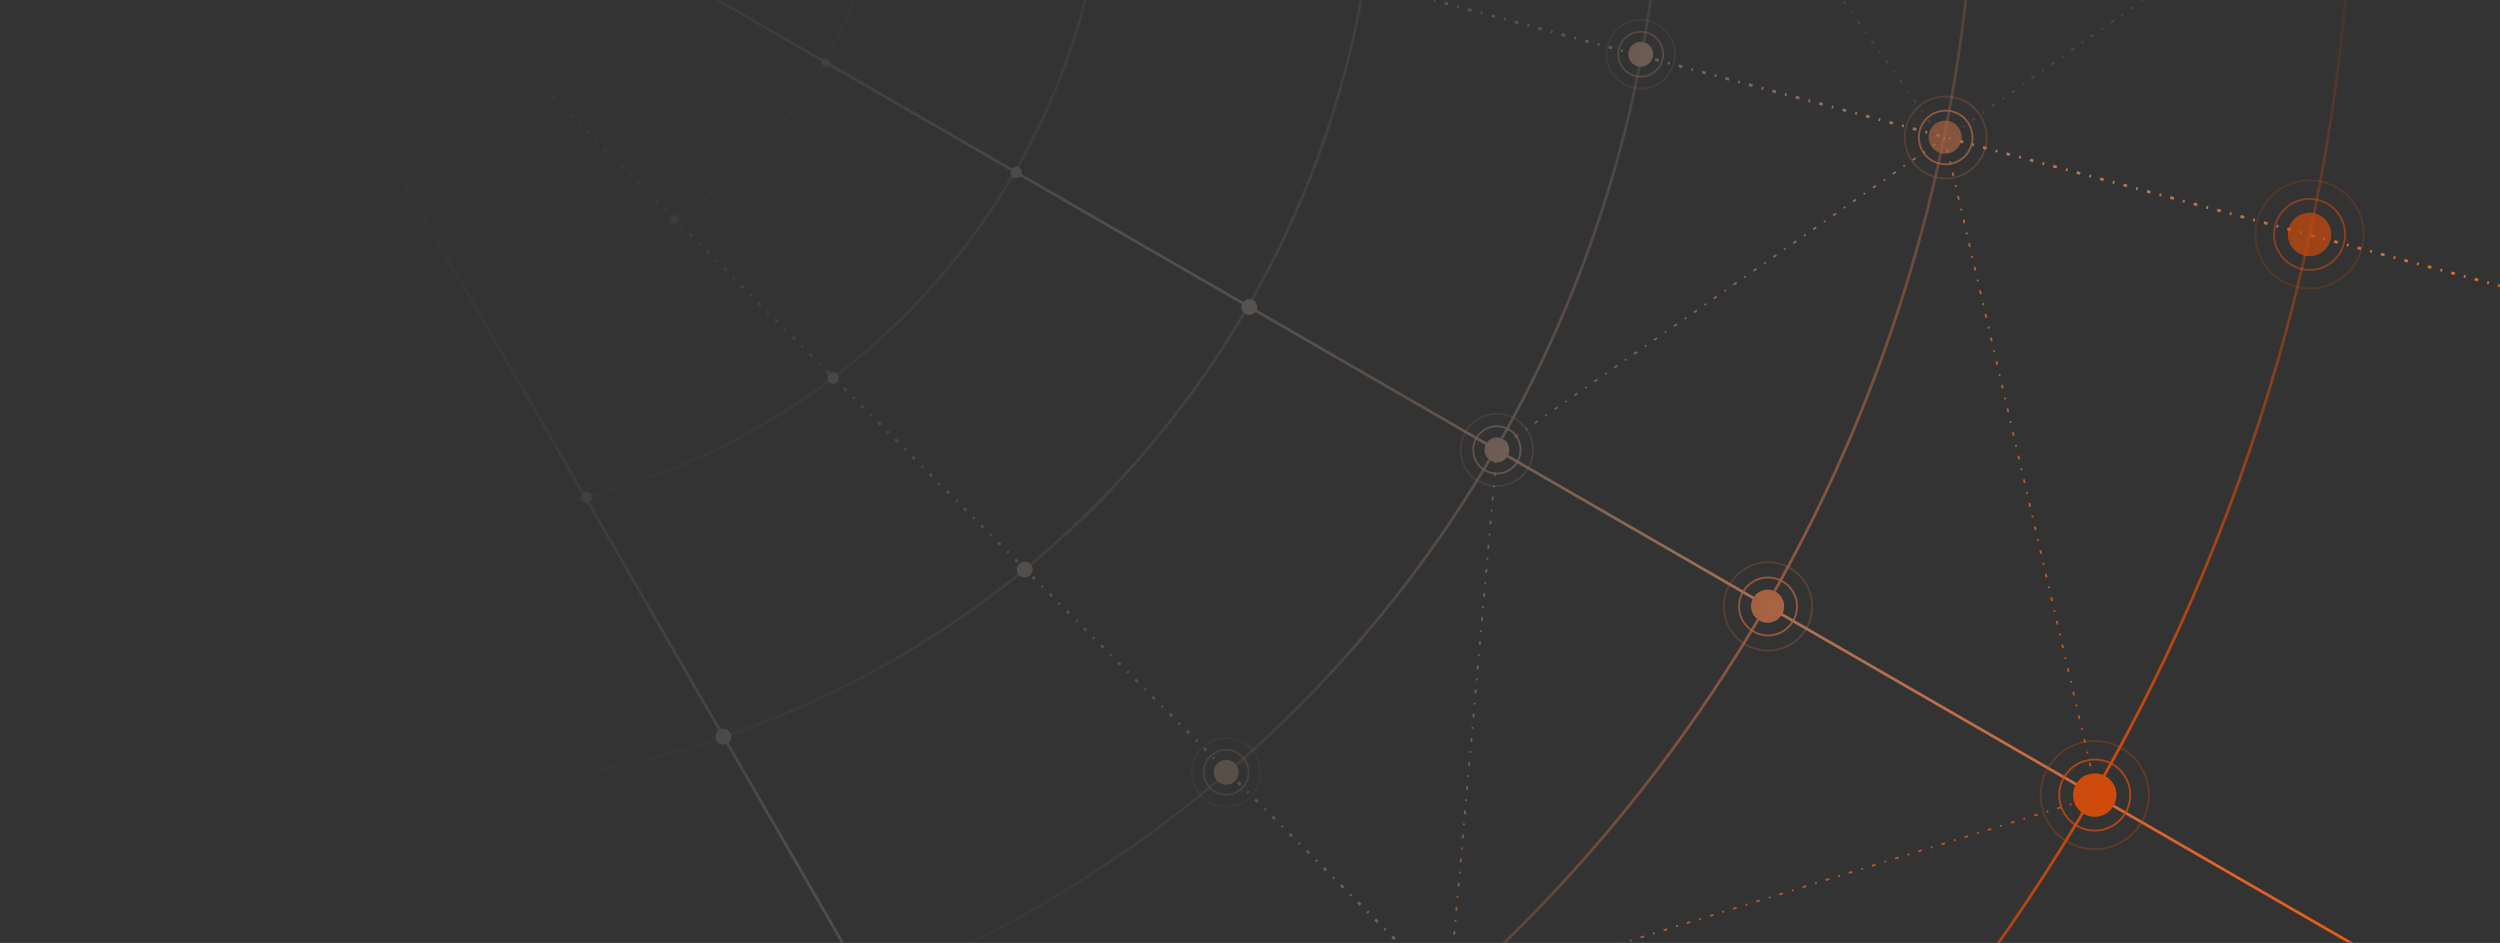 <svg width="1209" height="456" viewBox="0 0 1209 456" fill="none" xmlns="http://www.w3.org/2000/svg">
<rect x="0" y="0" width="1209" height="456" fill="#333333" stroke="none"/>
<mask id="mask0_4924_12493" style="mask-type:alpha" maskUnits="userSpaceOnUse" x="0" y="0" width="1209" height="456">
<rect x="0.952" width="1208" height="456" rx="32" fill="url(#paint0_linear_4924_12493)"/>
</mask>
<g mask="url(#mask0_4924_12493)">
<path d="M940.4 66.692L1014.3 384.966L700.609 482.024L723.956 217.334L940.4 66.692Z" stroke="url(#paint1_linear_4924_12493)" stroke-width="0.902" stroke-dasharray="0.9 4.51 1.8 4.51"/>
<path d="M701.117 481.271L666.738 862.222L461.326 896.603L448.84 457.141L701.117 481.271Z" stroke="url(#paint2_linear_4924_12493)" stroke-opacity="0.3" stroke-width="0.902" stroke-dasharray="0.9 4.51 1.8 4.51"/>
<circle cx="200.141" cy="-84.811" r="937.951" transform="rotate(120 200.141 -84.811)" stroke="url(#paint3_radial_4924_12493)" stroke-width="1.353"/>
<circle cx="200.141" cy="-84.81" r="755.28" transform="rotate(120 200.141 -84.81)" stroke="url(#paint4_radial_4924_12493)" stroke-opacity="0.8" stroke-width="1.353"/>
<circle cx="200.141" cy="-84.81" r="604.097" transform="rotate(120 200.141 -84.81)" stroke="url(#paint5_radial_4924_12493)" stroke-opacity="0.7" stroke-width="1.353"/>
<circle cx="200.14" cy="-84.81" r="465.851" transform="rotate(120 200.14 -84.81)" stroke="url(#paint6_linear_4924_12493)" stroke-opacity="0.6" stroke-width="1.353"/>
<circle cx="200.141" cy="-84.811" r="335.686" transform="rotate(120 200.141 -84.811)" stroke="url(#paint7_linear_4924_12493)" stroke-opacity="0.5" stroke-width="1.353"/>
<circle cx="200.141" cy="-84.811" r="229.272" transform="rotate(120 200.141 -84.811)" stroke="url(#paint8_linear_4924_12493)" stroke-opacity="0.2" stroke-width="1.353"/>
<path d="M1184.08 483.266L147.575 -115.16" stroke="url(#paint9_linear_4924_12493)" stroke-width="1.353"/>
<path d="M993.312 772.906L147.009 -73.397" stroke="url(#paint10_linear_4924_12493)" stroke-width="1.353" stroke-dasharray="0.9 4.51 1.8 4.51"/>
<path d="M757.368 1062.01L158.942 25.501" stroke="url(#paint11_linear_4924_12493)" stroke-width="1.353"/>
<path d="M1339.53 173.236L183.46 -136.533" stroke="url(#paint12_linear_4924_12493)" stroke-width="1.353" stroke-dasharray="0.9 4.51 1.8 4.51"/>
<circle cx="8.001" cy="8.001" r="8.001" transform="matrix(-0.866 -0.5 -0.5 0.866 865.746 290.24)" fill="#FF874E"/>
<circle opacity="0.7" cx="8.001" cy="8.001" r="8.001" transform="matrix(-0.866 -0.5 -0.5 0.866 951.597 63.402)" fill="#FF874E"/>
<circle cx="10.495" cy="10.495" r="10.495" transform="matrix(-0.866 -0.5 -0.5 0.866 1027.35 380.663)" fill="#FC5200"/>
<circle opacity="0.7" cx="10.495" cy="10.495" r="10.495" transform="matrix(-0.866 -0.5 -0.5 0.866 1131.24 109.529)" fill="#FC5200"/>
<circle cx="6.014" cy="6.014" r="6.014" transform="matrix(-0.866 -0.5 -0.5 0.866 732.105 215.376)" fill="#FEC4A4"/>
<circle cx="6.014" cy="6.014" r="6.014" transform="matrix(-0.866 -0.5 -0.5 0.866 601.173 371.282)" fill="#FEC4A4"/>
<circle cx="6.014" cy="6.014" r="6.014" transform="matrix(-0.866 -0.5 -0.5 0.866 801.659 24.03)" fill="#FEC4A4"/>
<circle cx="3.834" cy="3.834" r="3.834" transform="matrix(-0.866 -0.5 -0.5 0.866 609.403 147.051)" fill="#FFEADB"/>
<circle cx="3.834" cy="3.834" r="3.834" transform="matrix(-0.866 -0.5 -0.5 0.866 500.803 274.043)" fill="#FFEADB"/>
<circle cx="3.834" cy="3.834" r="3.834" transform="matrix(-0.866 -0.5 -0.5 0.866 355.061 354.843)" fill="#FFEADB"/>
<circle cx="2.773" cy="2.773" r="2.773" transform="matrix(-0.866 -0.5 -0.5 0.866 495.226 82.357)" fill="#FFEADB"/>
<circle opacity="0.9" cx="2.773" cy="2.773" r="2.773" transform="matrix(-0.866 -0.5 -0.5 0.866 406.7 181.811)" fill="#FFEADB"/>
<circle opacity="0.7" cx="2.773" cy="2.773" r="2.773" transform="matrix(-0.866 -0.5 -0.5 0.866 287.359 239.574)" fill="#FFEADB"/>
<circle opacity="0.5" cx="2.231" cy="2.231" r="2.231" transform="matrix(-0.866 -0.5 -0.5 0.866 402.328 29.348)" fill="#FFEADB"/>
<circle opacity="0.5" cx="2.231" cy="2.231" r="2.231" transform="matrix(-0.866 -0.5 -0.5 0.866 329.353 105.371)" fill="#FFEADB"/>
<path d="M939.653 68.116L1252.38 -152.133L1179.44 -347.215L792.616 -138.297L939.653 68.116Z" stroke="url(#paint13_linear_4924_12493)" stroke-opacity="0.3" stroke-width="0.902" stroke-dasharray="0.9 4.51 1.8 4.51"/>
<circle opacity="0.8" cx="723.891" cy="217.576" r="11.441" transform="rotate(120 723.891 217.576)" stroke="#FEC4A4" stroke-width="0.902"/>
<circle opacity="0.8" cx="855.017" cy="293.282" r="14.008" transform="rotate(120 855.017 293.282)" stroke="#FF874E" stroke-width="0.902"/>
<circle opacity="0.3" cx="855.017" cy="293.282" r="21.374" transform="rotate(120 855.017 293.282)" stroke="#FF874E" stroke-width="0.902"/>
<circle opacity="0.3" cx="701.367" cy="481.415" r="19.811" transform="rotate(120 701.367 481.415)" stroke="#FF874E" stroke-width="0.902"/>
<circle opacity="0.8" cx="940.929" cy="66.482" r="12.973" transform="rotate(120 940.929 66.482)" stroke="#FF874E" stroke-width="0.902"/>
<circle opacity="0.3" cx="940.929" cy="66.482" r="19.811" transform="rotate(120 940.929 66.482)" stroke="#FF874E" stroke-width="0.902"/>
<circle opacity="0.3" cx="723.891" cy="217.576" r="17.498" transform="rotate(120 723.891 217.576)" stroke="#FEC4A4" stroke-width="0.902"/>
<g opacity="0.7">
<circle opacity="0.8" cx="592.959" cy="373.483" r="10.848" transform="rotate(120 592.959 373.483)" stroke="#FEC4A4" stroke-width="0.902"/>
<circle opacity="0.3" cx="592.958" cy="373.483" r="16.605" transform="rotate(120 592.958 373.483)" stroke="#FEC4A4" stroke-width="0.902"/>
</g>
<g opacity="0.7">
<circle opacity="0.8" cx="793.444" cy="26.231" r="10.848" transform="rotate(120 793.444 26.231)" stroke="#FEC4A4" stroke-width="0.902"/>
<circle opacity="0.3" cx="793.444" cy="26.232" r="16.605" transform="rotate(120 793.444 26.232)" stroke="#FEC4A4" stroke-width="0.902"/>
</g>
<circle opacity="0.8" cx="1013.02" cy="384.503" r="17.178" transform="rotate(120 1013.02 384.503)" stroke="#FC5200" stroke-width="0.902"/>
<circle opacity="0.3" cx="1013.02" cy="384.502" r="26.159" transform="rotate(120 1013.02 384.502)" stroke="#FC5200" stroke-width="0.902"/>
<g opacity="0.7">
<circle opacity="0.8" cx="1116.91" cy="113.37" r="17.178" transform="rotate(120 1116.91 113.37)" stroke="#FC5200" stroke-width="0.902"/>
<circle opacity="0.3" cx="1116.91" cy="113.37" r="26.159" transform="rotate(120 1116.91 113.37)" stroke="#FC5200" stroke-width="0.902"/>
</g>
</g>
<defs>
<linearGradient id="paint0_linear_4924_12493" x1="1208.95" y1="456" x2="33.452" y2="3.78897e-05" gradientUnits="userSpaceOnUse">
<stop stop-color="#15252D"/>
<stop offset="0.314" stop-color="#15252D" stop-opacity="0.56"/>
<stop offset="0.467" stop-color="#15252D" stop-opacity="0.19"/>
<stop offset="1" stop-color="#15252D" stop-opacity="0"/>
</linearGradient>
<linearGradient id="paint1_linear_4924_12493" x1="1013.75" y1="385.928" x2="668.601" y2="186.656" gradientUnits="userSpaceOnUse">
<stop stop-color="#FC5200"/>
<stop offset="1" stop-color="#FEC4A4"/>
</linearGradient>
<linearGradient id="paint2_linear_4924_12493" x1="774.465" y1="800.506" x2="429.317" y2="601.235" gradientUnits="userSpaceOnUse">
<stop stop-color="#FC5200"/>
<stop offset="1" stop-color="#FEC4A4"/>
</linearGradient>
<radialGradient id="paint3_radial_4924_12493" cx="0" cy="0" r="1" gradientUnits="userSpaceOnUse" gradientTransform="translate(194.782 -1023.44) rotate(89.305) scale(441.859)">
<stop stop-color="#FC5200"/>
<stop offset="1" stop-color="#FC5200" stop-opacity="0"/>
</radialGradient>
<radialGradient id="paint4_radial_4924_12493" cx="0" cy="0" r="1" gradientUnits="userSpaceOnUse" gradientTransform="translate(200.14 -840.767) rotate(90) scale(492.882)">
<stop stop-color="#FF874E"/>
<stop offset="1" stop-color="#FF874E" stop-opacity="0"/>
</radialGradient>
<radialGradient id="paint5_radial_4924_12493" cx="0" cy="0" r="1" gradientUnits="userSpaceOnUse" gradientTransform="translate(200.141 -689.584) rotate(90) scale(526.107)">
<stop stop-color="#FEC4A4"/>
<stop offset="0.836" stop-color="#FEC4A4" stop-opacity="0"/>
</radialGradient>
<linearGradient id="paint6_linear_4924_12493" x1="200.14" y1="-613.467" x2="200.14" y2="-365.038" gradientUnits="userSpaceOnUse">
<stop stop-color="#FFEADB"/>
<stop offset="1" stop-color="#FFEADB" stop-opacity="0"/>
</linearGradient>
<linearGradient id="paint7_linear_4924_12493" x1="200.141" y1="-465.967" x2="200.141" y2="-286.852" gradientUnits="userSpaceOnUse">
<stop stop-color="#FFEADB"/>
<stop offset="1" stop-color="#FFEADB" stop-opacity="0"/>
</linearGradient>
<linearGradient id="paint8_linear_4924_12493" x1="200.141" y1="-345.382" x2="200.141" y2="-222.934" gradientUnits="userSpaceOnUse">
<stop stop-color="#FFEADB"/>
<stop offset="1" stop-color="#FFEADB" stop-opacity="0"/>
</linearGradient>
<linearGradient id="paint9_linear_4924_12493" x1="1183.83" y1="483.699" x2="147.325" y2="-114.727" gradientUnits="userSpaceOnUse">
<stop stop-color="#FC5200"/>
<stop offset="0.63" stop-color="#FFEADB"/>
<stop offset="1" stop-color="#FFEADB" stop-opacity="0"/>
</linearGradient>
<linearGradient id="paint10_linear_4924_12493" x1="992.958" y1="773.259" x2="146.655" y2="-73.044" gradientUnits="userSpaceOnUse">
<stop stop-color="#FC5200"/>
<stop offset="0.63" stop-color="#FFEADB"/>
<stop offset="1" stop-color="#FFEADB" stop-opacity="0"/>
</linearGradient>
<linearGradient id="paint11_linear_4924_12493" x1="756.935" y1="1062.26" x2="158.509" y2="25.751" gradientUnits="userSpaceOnUse">
<stop stop-color="#FC5200"/>
<stop offset="0.63" stop-color="#FFEADB"/>
<stop offset="1" stop-color="#FFEADB" stop-opacity="0"/>
</linearGradient>
<linearGradient id="paint12_linear_4924_12493" x1="1339.66" y1="172.753" x2="183.589" y2="-137.016" gradientUnits="userSpaceOnUse">
<stop stop-color="#FC5200"/>
<stop offset="0.63" stop-color="#FFEADB"/>
<stop offset="1" stop-color="#FFEADB" stop-opacity="0"/>
</linearGradient>
<linearGradient id="paint13_linear_4924_12493" x1="1252.79" y1="-27.98" x2="907.644" y2="-227.251" gradientUnits="userSpaceOnUse">
<stop stop-color="#FC5200"/>
<stop offset="1" stop-color="#FEC4A4"/>
</linearGradient>
</defs>
</svg>